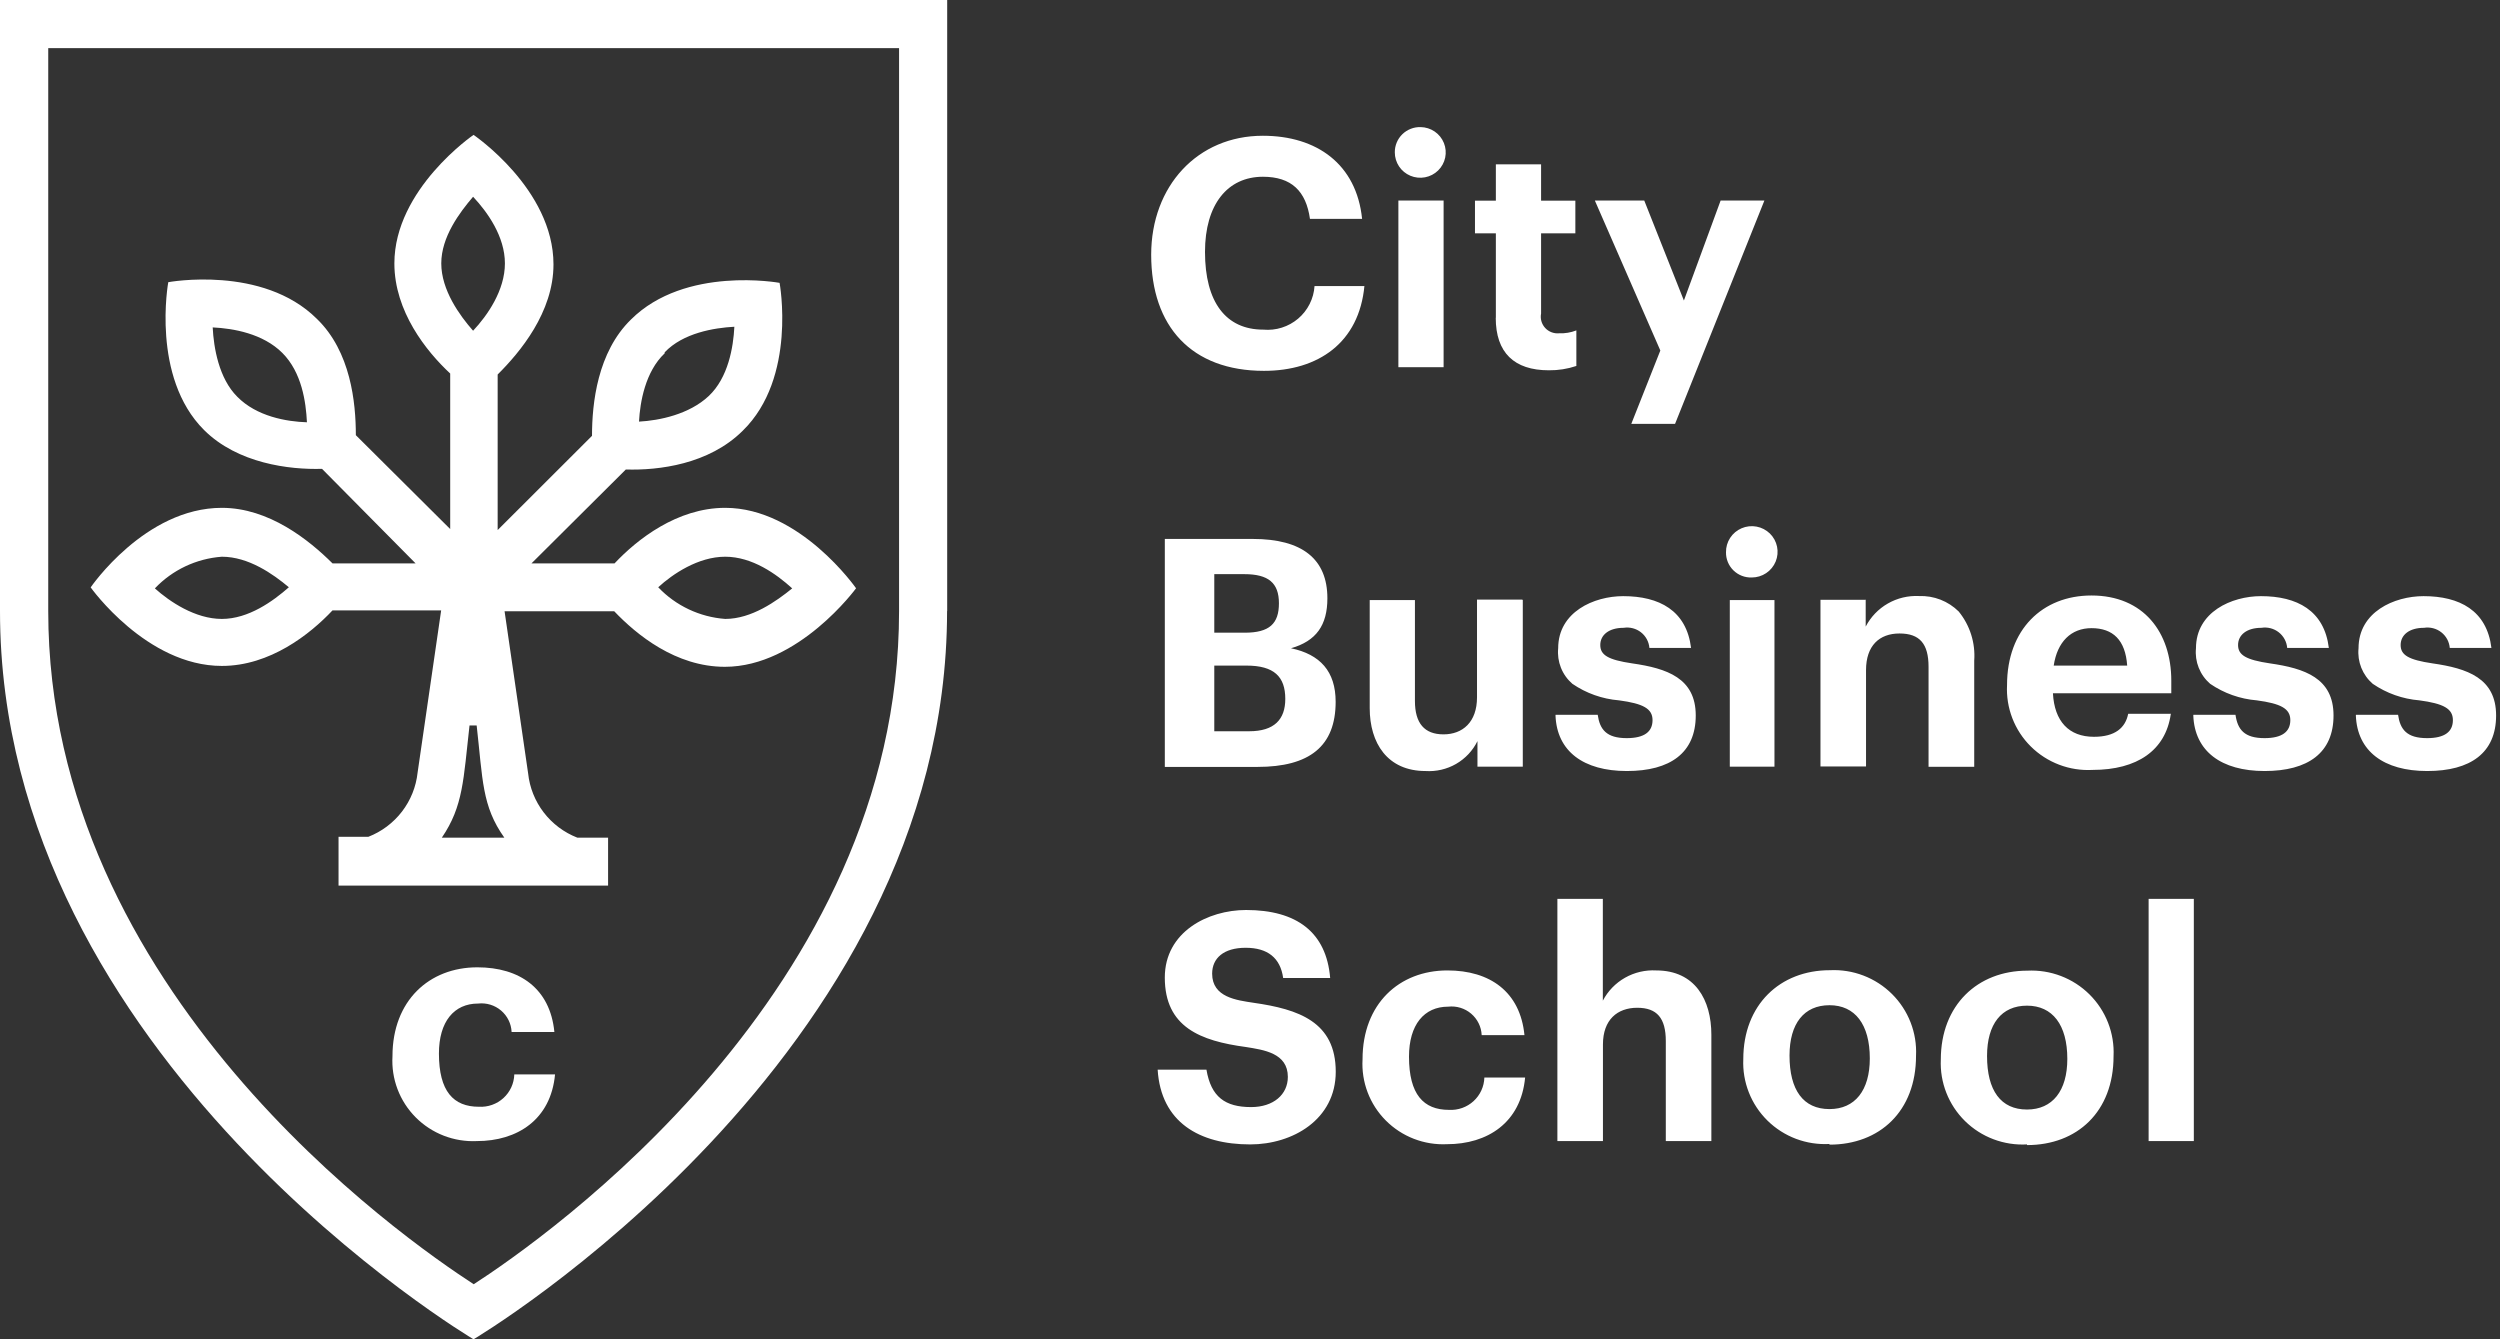 <svg width="224" height="120" viewBox="0 0 224 120" fill="none" xmlns="http://www.w3.org/2000/svg">
<rect x="0" y="0" width="224" height="120" fill="#333333" stroke="none"/>
<path d="M104.368 48.289H112.251C116.683 48.289 118.934 50.091 118.934 53.605C118.934 56.023 117.934 57.437 115.673 58.084C118.274 58.631 119.674 60.145 119.674 62.882C119.674 66.864 117.333 68.715 112.671 68.715H104.368V48.289ZM108.8 51.444V56.69H111.521C113.742 56.69 114.592 55.884 114.592 54.052C114.592 52.221 113.642 51.444 111.491 51.444H108.8ZM108.8 59.657V65.52H111.931C114.182 65.52 115.162 64.455 115.162 62.623C115.162 60.632 114.162 59.637 111.681 59.637H108.8V59.657ZM136.442 53.764V68.695H132.38V66.406C131.958 67.26 131.291 67.971 130.463 68.448C129.635 68.924 128.683 69.146 127.728 69.084C124.307 69.084 122.726 66.575 122.726 63.449V53.764H126.778V62.812C126.778 64.803 127.628 65.799 129.339 65.799C131.05 65.799 132.34 64.704 132.34 62.484V53.724H136.392L136.442 53.764ZM139.383 64.047H143.155C143.345 65.371 143.945 66.137 145.756 66.137C147.337 66.137 148.067 65.56 148.067 64.524C148.067 63.489 147.217 63.041 145.066 62.752C143.566 62.63 142.124 62.118 140.884 61.269C140.432 60.878 140.081 60.385 139.86 59.83C139.639 59.276 139.554 58.677 139.613 58.084C139.613 54.829 142.815 53.415 145.436 53.415C148.667 53.415 151.108 54.699 151.519 58.054H147.787C147.764 57.781 147.685 57.515 147.554 57.273C147.424 57.032 147.244 56.82 147.027 56.651C146.81 56.482 146.56 56.359 146.293 56.29C146.026 56.222 145.748 56.209 145.476 56.252C144.145 56.252 143.385 56.899 143.385 57.795C143.385 58.691 144.085 59.119 146.236 59.438C149.368 59.886 151.939 60.762 151.939 64.106C151.939 67.451 149.658 69.084 145.766 69.084C141.874 69.084 139.493 67.312 139.373 64.106L139.383 64.047ZM154.65 49.483C154.642 49.027 154.771 48.578 155.02 48.195C155.269 47.812 155.627 47.511 156.049 47.331C156.47 47.151 156.936 47.099 157.387 47.184C157.838 47.268 158.253 47.483 158.581 47.803C158.908 48.123 159.132 48.533 159.224 48.98C159.317 49.427 159.273 49.892 159.1 50.314C158.926 50.736 158.63 51.098 158.249 51.352C157.868 51.607 157.42 51.743 156.961 51.743C156.658 51.754 156.356 51.703 156.073 51.594C155.791 51.485 155.533 51.319 155.317 51.108C155.101 50.896 154.93 50.643 154.815 50.364C154.701 50.085 154.644 49.785 154.65 49.483ZM158.992 53.764V68.695H154.99V53.764H158.992ZM167.166 53.764V56.143C167.614 55.278 168.304 54.559 169.152 54.074C170 53.588 170.971 53.356 171.948 53.405C172.603 53.382 173.257 53.492 173.868 53.73C174.479 53.968 175.034 54.329 175.499 54.789C176.509 56.03 177.007 57.606 176.89 59.199V68.705H172.798V59.746C172.798 57.686 172.008 56.76 170.197 56.76C168.386 56.76 167.196 57.855 167.196 60.045V68.675H163.114V53.744H167.196L167.166 53.764ZM194.498 64.007C194.028 67.232 191.496 68.984 187.495 68.984C186.475 69.04 185.455 68.882 184.502 68.519C183.548 68.157 182.681 67.599 181.958 66.882C181.235 66.165 180.672 65.304 180.306 64.356C179.94 63.407 179.778 62.393 179.831 61.379C179.831 56.402 183.003 53.356 187.395 53.356C192.047 53.356 194.548 56.641 194.548 60.991V62.115H183.943C184.073 64.624 185.364 66.017 187.615 66.017C189.516 66.017 190.436 65.211 190.686 63.957H194.518L194.498 64.007ZM187.405 56.282C185.564 56.282 184.333 57.507 184.013 59.637H190.596C190.436 57.347 189.326 56.282 187.395 56.282H187.405ZM196.529 64.047H200.3C200.491 65.371 201.091 66.137 202.902 66.137C204.482 66.137 205.213 65.56 205.213 64.524C205.213 63.489 204.362 63.041 202.211 62.752C200.711 62.63 199.269 62.118 198.029 61.269C197.577 60.878 197.226 60.385 197.005 59.83C196.784 59.276 196.7 58.677 196.759 58.084C196.759 54.829 199.96 53.415 202.581 53.415C205.813 53.415 208.254 54.699 208.664 58.054H204.932C204.91 57.781 204.831 57.515 204.7 57.273C204.569 57.032 204.389 56.82 204.172 56.651C203.955 56.482 203.706 56.359 203.439 56.29C203.172 56.222 202.894 56.209 202.621 56.252C201.291 56.252 200.531 56.899 200.531 57.795C200.531 58.691 201.231 59.119 203.382 59.438C206.513 59.886 209.084 60.762 209.084 64.106C209.084 67.451 206.803 69.084 202.912 69.084C199.02 69.084 196.639 67.312 196.519 64.106L196.529 64.047ZM211.095 64.047H214.867C215.057 65.371 215.657 66.137 217.468 66.137C219.049 66.137 219.779 65.56 219.779 64.524C219.779 63.489 218.929 63.041 216.778 62.752C215.278 62.63 213.836 62.118 212.596 61.269C212.144 60.878 211.793 60.385 211.571 59.83C211.35 59.276 211.266 58.677 211.325 58.084C211.325 54.829 214.527 53.415 217.148 53.415C220.379 53.415 222.82 54.699 223.231 58.054H219.499C219.476 57.781 219.397 57.515 219.266 57.273C219.135 57.032 218.956 56.82 218.739 56.651C218.522 56.482 218.272 56.359 218.005 56.29C217.738 56.222 217.46 56.209 217.188 56.252C215.857 56.252 215.097 56.899 215.097 57.795C215.097 58.691 215.797 59.119 217.948 59.438C221.08 59.886 223.651 60.762 223.651 64.106C223.651 67.451 221.37 69.084 217.478 69.084C213.586 69.084 211.205 67.312 211.085 64.106L211.095 64.047Z" fill="white"/>
<path d="M122.254 25.593C121.784 30.719 118.102 33.228 113.25 33.228C106.757 33.228 103.146 29.246 103.146 22.825C103.146 16.674 107.297 12.164 113.15 12.164C117.992 12.164 121.544 14.713 122.044 19.61H117.372C117.022 17.131 115.721 15.837 113.16 15.837C109.989 15.837 107.968 18.316 107.968 22.567C107.968 27.076 109.838 29.535 113.19 29.535C113.751 29.586 114.316 29.526 114.852 29.356C115.389 29.187 115.886 28.912 116.314 28.549C116.742 28.185 117.093 27.739 117.345 27.238C117.597 26.738 117.746 26.192 117.782 25.633H122.244L122.254 25.593ZM124.975 13.647C124.972 13.347 125.031 13.048 125.146 12.77C125.262 12.492 125.433 12.24 125.648 12.029C125.864 11.818 126.12 11.653 126.402 11.543C126.683 11.432 126.984 11.38 127.286 11.388C127.736 11.394 128.175 11.532 128.546 11.785C128.918 12.039 129.205 12.396 129.373 12.812C129.541 13.227 129.581 13.683 129.489 14.122C129.397 14.56 129.176 14.962 128.855 15.276C128.534 15.59 128.126 15.802 127.684 15.886C127.242 15.97 126.784 15.922 126.37 15.748C125.955 15.574 125.601 15.282 125.353 14.908C125.105 14.534 124.973 14.095 124.975 13.647ZM129.347 17.968V32.899H125.295V17.968H129.377H129.347ZM134.029 28.47V20.904H132.158V17.978H134.029V14.723H138.081V17.978H141.152V20.904H138.081V28.091C138.037 28.319 138.046 28.553 138.108 28.777C138.171 29 138.285 29.206 138.441 29.378C138.597 29.55 138.792 29.683 139.009 29.767C139.226 29.852 139.46 29.884 139.692 29.863C140.221 29.885 140.749 29.797 141.242 29.604V32.79C140.447 33.057 139.611 33.188 138.771 33.178C135.67 33.178 134.019 31.595 134.019 28.479L134.029 28.47ZM142.923 17.968H147.325L150.877 26.927L154.168 17.968H158.09L150.086 37.976H146.165L148.766 31.406L142.903 17.978L142.923 17.968Z" fill="white"/>
<path d="M103.756 95.841H108.098C108.508 98.289 109.779 99.195 112.1 99.195C114.101 99.195 115.391 98.07 115.391 96.488C115.391 94.358 113.24 94.069 111.62 93.81C107.568 93.263 104.366 92.038 104.366 87.588C104.366 83.497 108.228 81.536 111.65 81.536C116.182 81.536 118.843 83.527 119.183 87.628H114.971C114.721 85.827 113.58 84.921 111.61 84.921C109.639 84.921 108.608 85.856 108.608 87.24C108.608 89.37 110.829 89.619 112.31 89.848C116.362 90.425 119.683 91.56 119.683 96.03C119.683 100.31 115.821 102.54 112.02 102.54C107.458 102.54 104.016 100.549 103.726 95.841H103.756ZM132.979 96.547H136.651C136.271 100.609 133.259 102.52 129.648 102.52C128.635 102.568 127.623 102.403 126.679 102.037C125.734 101.67 124.877 101.11 124.164 100.393C123.451 99.676 122.897 98.818 122.539 97.874C122.18 96.93 122.026 95.922 122.084 94.915C122.084 89.938 125.376 86.951 129.688 86.951C133.489 86.951 136.211 88.853 136.591 92.745H132.759C132.742 92.377 132.65 92.017 132.487 91.686C132.325 91.356 132.095 91.062 131.814 90.823C131.533 90.584 131.205 90.405 130.851 90.297C130.497 90.189 130.125 90.155 129.758 90.197C127.607 90.197 126.246 91.809 126.246 94.676C126.246 98.061 127.547 99.444 129.828 99.444C130.228 99.467 130.63 99.409 131.008 99.275C131.386 99.141 131.733 98.933 132.029 98.663C132.324 98.393 132.563 98.066 132.729 97.703C132.896 97.34 132.988 96.947 132.999 96.547H132.979ZM139.532 80.541H143.614V89.659C144.065 88.798 144.756 88.084 145.604 87.604C146.452 87.124 147.422 86.897 148.396 86.951C151.878 86.951 153.338 89.589 153.338 92.715V102.241H149.256V93.282C149.256 91.222 148.466 90.296 146.695 90.296C144.924 90.296 143.624 91.361 143.624 93.581V102.241H139.542V80.541H139.532ZM181.621 102.54C180.598 102.597 179.575 102.439 178.618 102.078C177.66 101.717 176.79 101.161 176.062 100.444C175.334 99.727 174.765 98.867 174.393 97.918C174.02 96.969 173.851 95.953 173.897 94.935C173.897 90.067 177.189 86.971 181.651 86.971C182.677 86.92 183.702 87.083 184.661 87.45C185.62 87.817 186.492 88.379 187.219 89.101C187.947 89.823 188.514 90.689 188.885 91.642C189.256 92.595 189.423 93.615 189.374 94.636C189.374 99.613 186.113 102.6 181.621 102.6V102.54ZM181.621 99.414C183.902 99.414 185.232 97.742 185.232 94.875C185.232 91.819 183.902 90.107 181.621 90.107C179.34 90.107 178.039 91.749 178.039 94.616C178.039 97.712 179.27 99.414 181.621 99.414ZM196.567 80.501V102.241H192.516V80.541H196.567V80.501ZM163.923 102.5C162.901 102.557 161.878 102.4 160.92 102.039C159.963 101.677 159.092 101.121 158.364 100.404C157.636 99.687 157.067 98.827 156.695 97.878C156.322 96.929 156.153 95.913 156.199 94.895C156.199 90.027 159.491 86.931 163.953 86.931C164.979 86.88 166.005 87.043 166.964 87.41C167.923 87.777 168.794 88.34 169.521 89.061C170.249 89.783 170.816 90.649 171.187 91.602C171.559 92.555 171.725 93.575 171.676 94.596C171.676 99.574 168.415 102.56 163.923 102.56V102.5ZM163.923 99.374C166.204 99.374 167.535 97.702 167.535 94.835C167.535 91.779 166.204 90.067 163.923 90.067C161.642 90.067 160.341 91.71 160.341 94.576C160.341 97.672 161.572 99.374 163.923 99.374Z" fill="white"/>
<path d="M84.868 54.749V0H0V54.749C0 94.865 42.429 120 42.429 120C42.429 120 84.858 94.865 84.858 54.749H84.868ZM42.439 115.063C36.106 110.951 4.322 88.833 4.322 54.749V4.31H80.556V54.759C80.556 88.843 48.782 110.961 42.439 115.073V115.063Z" fill="white"/>
<path d="M46.06 96.269H49.732C49.352 100.33 46.341 102.241 42.729 102.241C41.716 102.289 40.705 102.124 39.76 101.758C38.815 101.391 37.958 100.832 37.245 100.114C36.532 99.397 35.978 98.539 35.62 97.595C35.262 96.651 35.107 95.643 35.166 94.636C35.166 89.659 38.457 86.672 42.769 86.672C46.571 86.672 49.292 88.574 49.672 92.466H45.84C45.824 92.098 45.731 91.738 45.568 91.407C45.406 91.077 45.177 90.783 44.895 90.544C44.614 90.305 44.286 90.126 43.933 90.018C43.579 89.911 43.207 89.876 42.839 89.918C40.688 89.918 39.328 91.53 39.328 94.397C39.328 97.782 40.628 99.165 42.909 99.165C43.31 99.188 43.711 99.131 44.089 98.996C44.467 98.862 44.814 98.654 45.11 98.384C45.406 98.114 45.644 97.787 45.811 97.424C45.977 97.061 46.069 96.668 46.081 96.269H46.06Z" fill="white"/>
<path d="M64.979 45.502C60.667 45.502 57.075 48.339 55.064 50.479H47.621L56.075 42.067C59.016 42.157 63.518 41.609 66.549 38.593C71.422 33.845 69.851 25.344 69.851 25.344C69.851 25.344 61.397 23.791 56.535 28.629C53.534 31.556 53.044 36.125 53.044 39.051L44.59 47.493V33.556C46.591 31.566 49.592 27.982 49.592 23.692C49.592 16.933 42.429 12.085 42.429 12.085C42.429 12.085 35.336 16.943 35.336 23.602C35.336 27.892 38.187 31.466 40.338 33.467V47.403L31.884 38.992C31.884 36.065 31.424 31.496 28.392 28.569C23.52 23.721 15.077 25.284 15.077 25.284C15.077 25.284 13.516 33.785 18.288 38.534C21.289 41.52 25.911 42.097 28.853 42.008L37.236 50.479H29.793C27.682 48.379 24.101 45.502 19.879 45.502C12.986 45.502 8.124 52.629 8.124 52.629C8.124 52.629 13.126 59.667 19.879 59.667C24.191 59.667 27.782 56.83 29.793 54.69H39.528L37.417 69.223C37.281 70.492 36.798 71.7 36.02 72.714C35.242 73.729 34.199 74.511 33.005 74.977H30.333V79.347H54.484V75.056H51.733C50.538 74.591 49.495 73.809 48.717 72.794C47.939 71.779 47.456 70.572 47.321 69.303L45.21 54.769H55.034C57.035 56.87 60.547 59.746 64.949 59.746C71.562 59.746 76.704 52.709 76.704 52.709C76.704 52.709 71.682 45.502 64.979 45.502ZM59.556 31.566C61.207 29.834 63.968 29.376 65.799 29.276C65.709 31.108 65.249 33.845 63.498 35.488C61.747 37.13 59.086 37.678 57.255 37.777C57.345 36.035 57.816 33.298 59.556 31.655V31.566ZM21.259 35.547C19.609 33.905 19.148 31.157 19.058 29.336C20.899 29.425 23.56 29.883 25.301 31.625C27.042 33.367 27.412 36.015 27.502 37.837C25.671 37.777 23 37.319 21.259 35.547ZM19.879 55.456C17.488 55.456 15.197 53.903 13.876 52.719C15.452 51.062 17.593 50.05 19.879 49.882C22.27 49.882 24.471 51.434 25.881 52.619C24.471 53.863 22.27 55.456 19.879 55.456ZM39.538 23.602C39.538 21.223 41.188 19.033 42.389 17.629C43.679 19.003 45.24 21.193 45.24 23.602C45.24 26.011 43.679 28.261 42.389 29.634C41.188 28.271 39.538 25.991 39.538 23.602ZM42.339 75.056H39.587C41.518 72.219 41.518 69.85 42.069 65.002H42.709C43.259 69.85 43.169 72.219 45.19 75.056H42.339ZM64.979 55.456C62.693 55.287 60.552 54.276 58.976 52.619C60.267 51.434 62.558 49.882 64.979 49.882C67.4 49.882 69.571 51.434 70.981 52.719C69.571 53.863 67.35 55.456 64.979 55.456Z" fill="white"/>
</svg>
